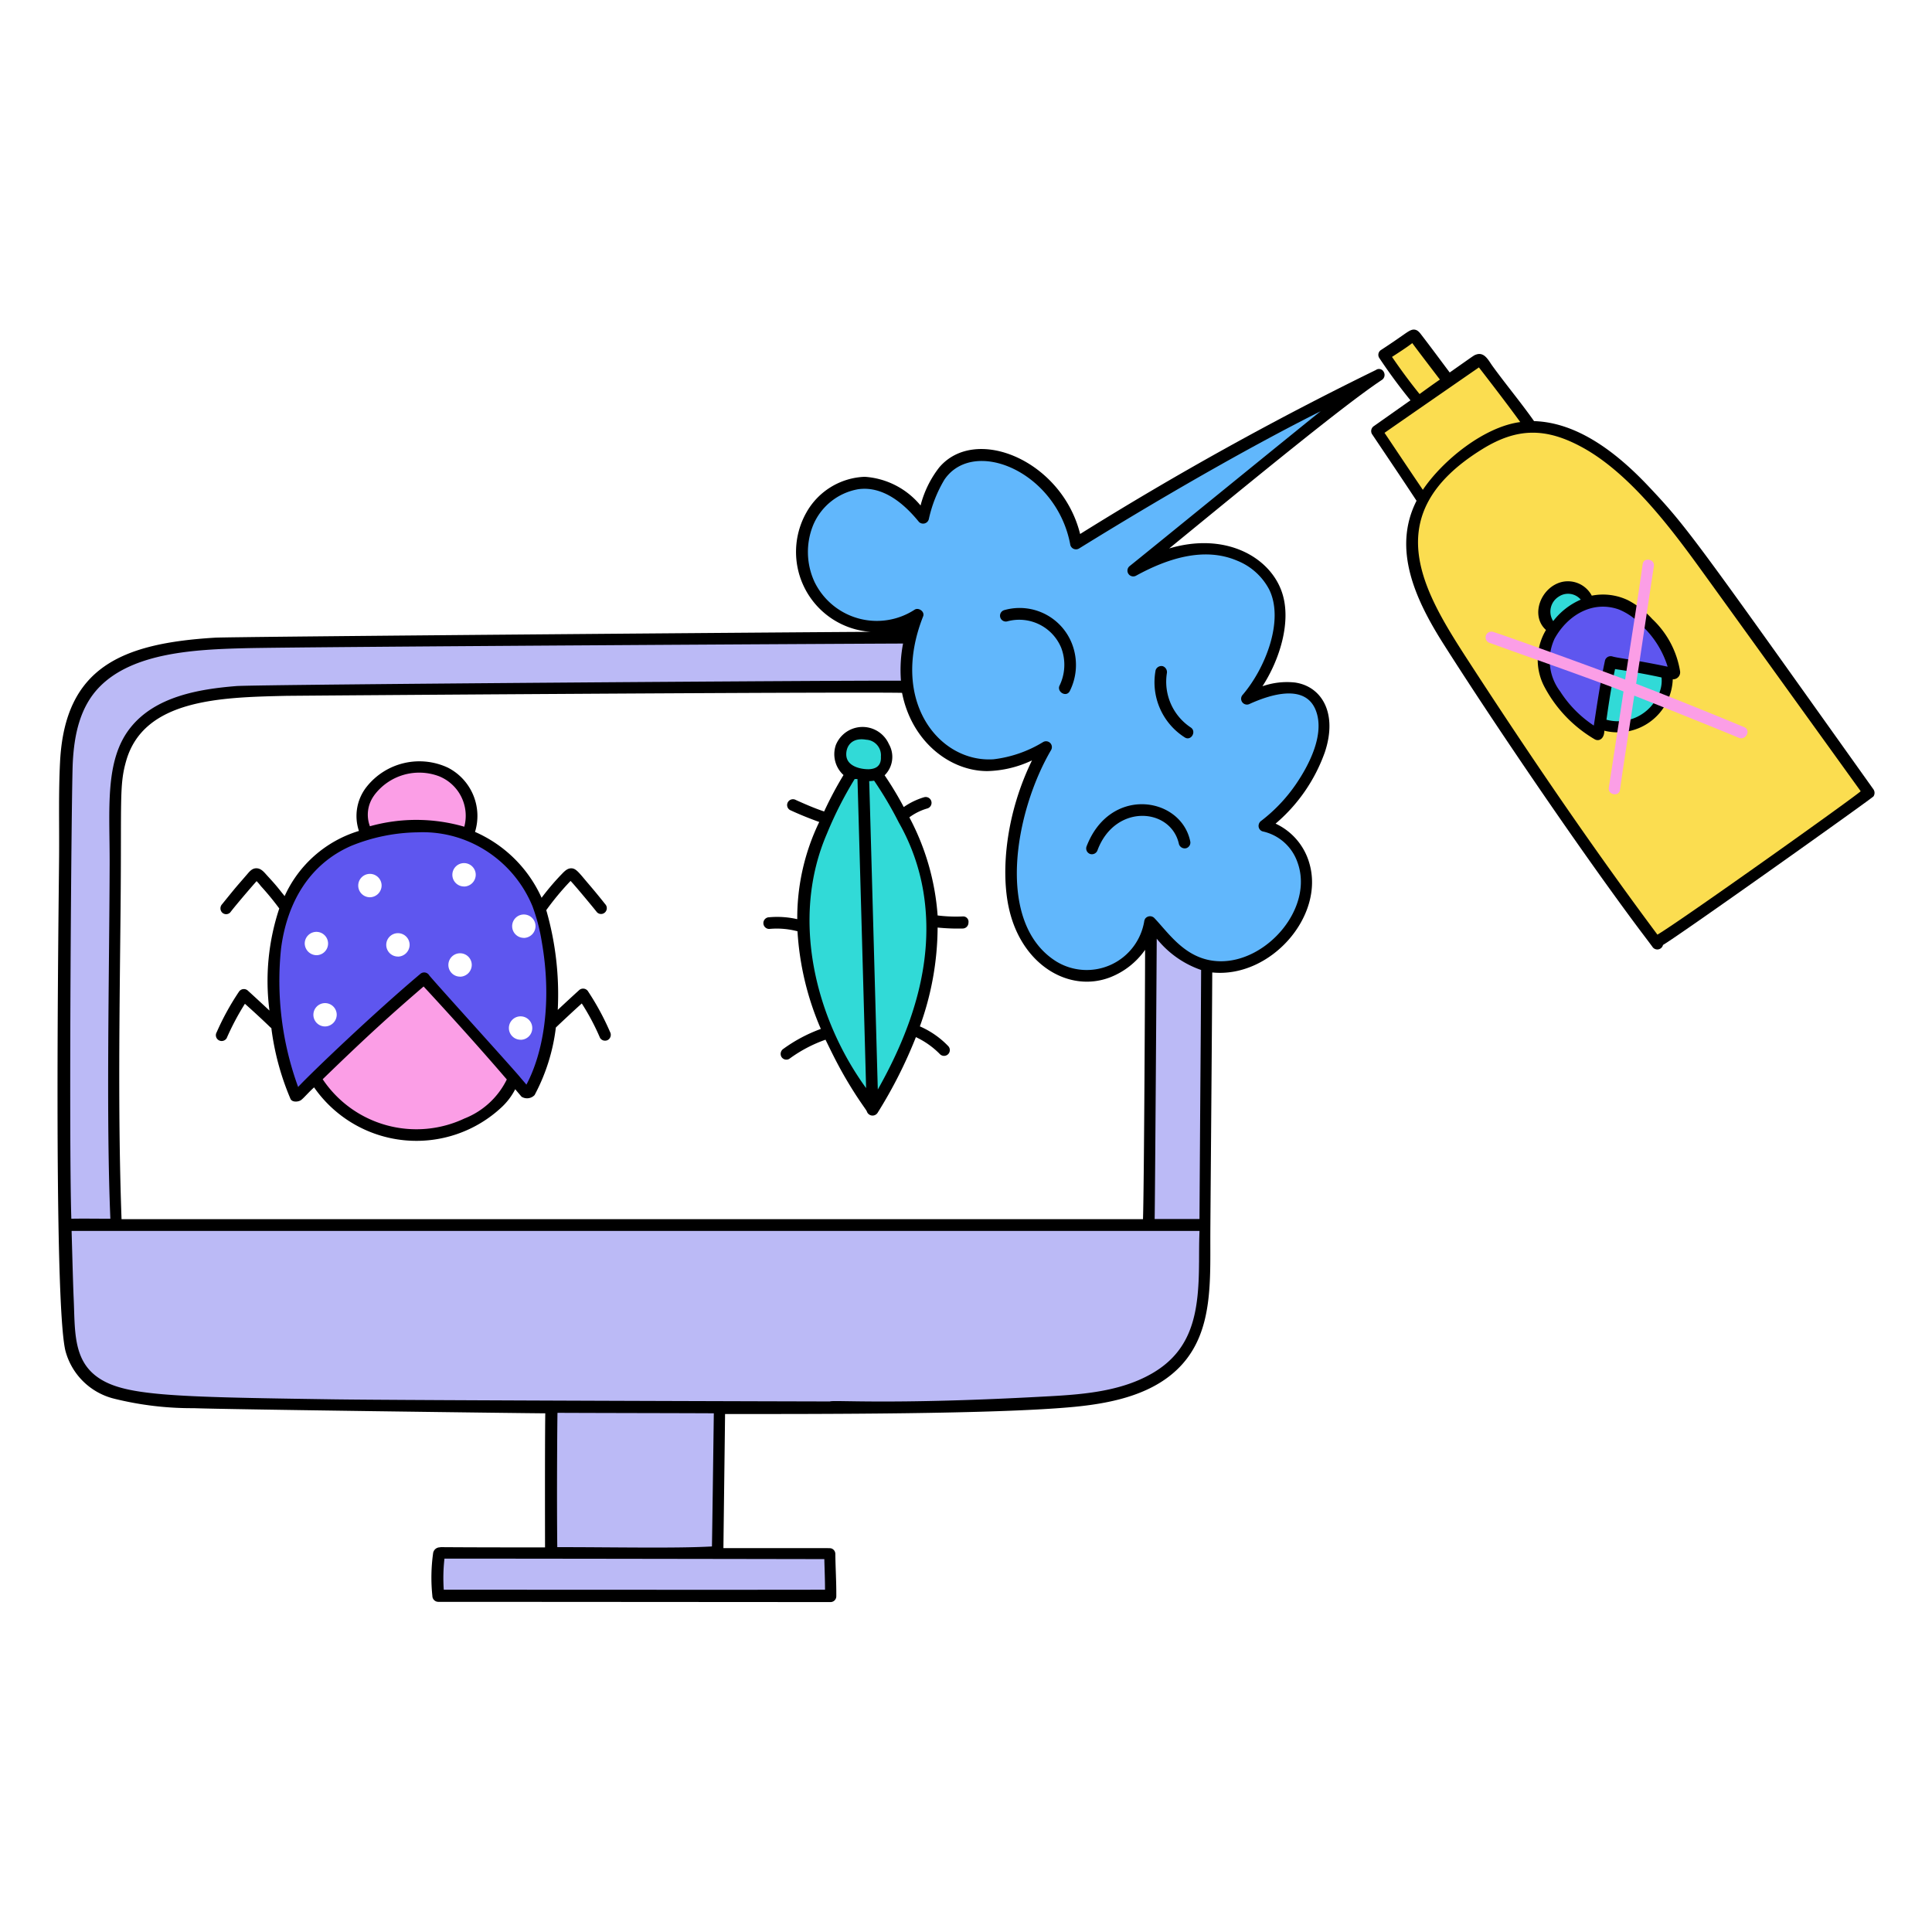 <svg xmlns="http://www.w3.org/2000/svg" viewBox="-0.5 -0.5 100 100" id="Fixing-Bugs--Streamline-Dhaka.svg" height="100" width="100"><desc>Fixing Bugs Streamline Illustration: https://streamlinehq.com</desc><g><path d="M61.755 37.127a5.261 5.261 0 0 0 -0.495 -2.407c-0.787 -1.366 -2.527 -1.68 -4.063 -1.814 -8.112 -0.708 -43.498 -0.297 -46.555 -0.109 -2.539 0.156 -5.458 0.578 -6.831 2.806 -0.851 1.377 -0.891 3.108 -0.897 4.739 -0.039 8.96 -0.294 18.428 0.109 27.377a5.259 5.259 0 0 0 0.495 2.406c0.787 1.366 2.527 1.683 4.063 1.814 2.818 0.243 11.56 0.339 20.472 0.375q-0.055 3.773 -0.012 7.545c-6.226 0 -5.715 -0.032 -5.804 0.012a9.572 9.572 0 0 0 -0.037 2.201c8.985 0 13.58 0.05 20.303 0 0.012 -0.774 -0.05 -1.331 -0.05 -2.189 -0.036 0 -3.337 -0.012 -7.267 -0.012 0.471 -0.012 0.955 -0.037 1.463 -0.061 0.036 -2.382 0.06 -5.042 0.099 -7.485 8.792 0 18.049 -0.006 9.081 -0.006q4.154 -0.036 8.308 -0.284c2.54 -0.151 5.458 -0.578 6.831 -2.806 0.849 -1.377 0.888 -3.108 0.895 -4.74 0.04 -8.947 0.295 -18.414 -0.108 -27.363Zm-2.781 24.668c0 0.362 0 0.725 -0.024 1.1H5.502c-0.266 -7.014 -0.03 -14.355 -0.024 -21.319 0 -1.367 0.038 -2.817 0.81 -3.966 1.248 -1.86 3.894 -2.219 6.203 -2.346 3.267 -0.18 35.013 -0.486 42.25 0.099 1.39 0.112 2.97 0.379 3.676 1.512a4.109 4.109 0 0 1 0.446 2.007c0.393 7.494 0.117 15.415 0.111 22.913Z" fill="#bbbaf6" stroke-width="1"></path><g><path d="M25.599 53.524c-0.352 -1.366 -1.318 -2.188 -2.503 -2.963a3.878 3.878 0 0 0 -3.613 -0.544l-3.942 4.837a6.252 6.252 0 0 0 4.207 3.267c2.632 0.567 5.219 -0.807 6.07 -2.237 0.516 -0.873 0.034 -1.38 -0.219 -2.36Z" fill="#fb9ee6" stroke-width="1"></path><path d="M20.196 42.278a9.03 9.03 0 0 1 3.507 0.387 2.493 2.493 0 0 0 -0.907 -3.023 3.119 3.119 0 0 0 -4.415 1.294 1.976 1.976 0 0 0 0.072 1.693 17.375 17.375 0 0 1 1.743 -0.351Z" fill="#fb9ee6" stroke-width="1"></path></g><path d="M27.788 47.986a10.13 10.13 0 0 0 -0.423 -1.608 6.466 6.466 0 0 0 -5.381 -4.075 9.098 9.098 0 0 0 -1.741 0.037 7.849 7.849 0 0 0 -4.003 1.427c-2.347 1.813 -2.79 4.979 -2.515 7.932a14.759 14.759 0 0 0 1.064 4.51l0.109 -0.024c2.153 -2.104 4.257 -4.136 6.566 -6.071 0.247 0.368 1.576 1.633 5.247 5.913l0.194 -0.024c1.307 -2.395 1.413 -5.322 0.884 -8.017Zm-12.515 0.35a0.604 0.604 0 1 1 0.604 0.605 0.618 0.618 0 0 1 -0.604 -0.605Zm1.052 4.293A0.604 0.604 0 1 1 16.929 52.024a0.614 0.614 0 0 1 -0.604 0.605Zm2.322 -6.687a0.605 0.605 0 1 1 0.605 -0.604 0.614 0.614 0 0 1 -0.605 0.604Zm1.451 3.069a0.605 0.605 0 1 1 0.604 -0.6 0.615 0.615 0 0 1 -0.605 0.603Zm3.217 1.04A0.605 0.605 0 1 1 23.918 49.451a0.615 0.615 0 0 1 -0.604 0.603Zm0.205 -4.667a0.605 0.605 0 1 1 0.604 -0.605 0.614 0.614 0 0 1 -0.605 0.608Zm2.926 7.932a0.605 0.605 0 1 1 0.604 -0.605 0.602 0.602 0 0 1 -0.605 0.608Zm0.169 -5.272a0.605 0.605 0 1 1 0.604 -0.604 0.615 0.615 0 0 1 -0.605 0.607Z" fill="#5e56ef" stroke-width="1"></path><path d="M46.93 43.234a23.125 23.125 0 0 0 -2.056 -3.7c0.904 -0.361 0.544 -1.693 -0.29 -2.029a1.212 1.212 0 0 0 -1.318 0.29 1.138 1.138 0 0 0 0.302 1.73 23.198 23.198 0 0 0 -1.862 3.785 11.93 11.93 0 0 0 -0.205 7.037c0.757 2.952 2.138 4.876 3.156 6.566a20.938 20.938 0 0 0 2.805 -6.687 11.913 11.913 0 0 0 -0.532 -6.991Z" fill="#31dad7" stroke-width="1"></path><path d="M67.414 35.507c-0.915 -0.766 -2.285 -0.314 -3.373 0.169 1.197 -1.417 2.188 -3.808 1.534 -5.55 -0.499 -1.334 -1.947 -2.128 -3.362 -2.213a7.707 7.707 0 0 0 -4.051 1.125c2.733 -2.178 9.795 -8.187 12.697 -10.134a167.625 167.625 0 0 0 -15.659 8.707 5.751 5.751 0 0 0 -3.18 -4.184c-0.99 -0.462 -2.235 -0.602 -3.156 0 -0.93 0.607 -1.282 1.778 -1.572 2.854 -0.713 -0.883 -1.644 -1.683 -2.769 -1.79a3.28 3.28 0 0 0 -3.084 1.814A3.851 3.851 0 0 0 46.99 31.286a6.841 6.841 0 0 0 -0.254 4.837 4.43 4.43 0 0 0 3.628 2.963 5.899 5.899 0 0 0 3.277 -0.943 13.563 13.563 0 0 0 -1.778 5.742 7.623 7.623 0 0 0 0.508 3.7 4.077 4.077 0 0 0 2.745 2.382 3.397 3.397 0 0 0 3.906 -2.745c0.726 0.871 1.501 1.774 2.564 2.152 2.618 0.933 5.812 -1.802 5.526 -4.607a2.837 2.837 0 0 0 -2.178 -2.515 8.873 8.873 0 0 0 2.745 -3.543c0.449 -1.05 0.61 -2.47 -0.265 -3.203Z" fill="#61b7fc" stroke-width="1"></path><g><path d="M74.38 19.098c-1.705 -2.273 -1.648 -2.218 -1.705 -2.237 -0.024 0 -1.04 0.677 -1.534 1.004a25.773 25.773 0 0 0 1.753 2.358Z" fill="#fbdd50" stroke-width="1"></path><path d="M90.547 32.738c-2.839 -3.901 -7.098 -11.137 -11.814 -11.137 -0.786 -1.138 -1.732 -2.277 -2.515 -3.362 -0.076 -0.106 -0.135 -0.177 -0.375 -0.012 -1.709 1.174 -3.398 2.406 -5.091 3.603 0.762 1.149 1.62 2.407 2.406 3.592 -1.354 2.467 -0.081 5.101 1.403 7.413 2.821 4.398 6.953 10.532 10.701 15.514L96.194 40.491q-2.829 -3.865 -5.647 -7.753Z" fill="#fbdd50" stroke-width="1"></path></g><path d="M82.107 36.861a2.614 2.614 0 0 0 3.663 -1.753 1.49 1.49 0 0 0 -0.641 -1.608 2.214 2.214 0 0 0 -3.192 0.327Z" fill="#31dad7" stroke-width="1"></path><path d="M86.157 34.382c-2.44 -0.527 -2.982 -0.526 -3.289 -0.629 -0.266 1.245 -0.46 2.467 -0.629 3.724l-0.036 0.036a6.431 6.431 0 0 1 -2.551 -2.745c-0.537 -1.293 -0.224 -2.352 0.786 -3.313a2.761 2.761 0 0 1 3.978 -0.061 5.209 5.209 0 0 1 1.778 2.926Z" fill="#5e56ef" stroke-width="1"></path><path d="M79.918 32.026a0.961 0.961 0 0 1 -0.411 -1.27 1.323 1.323 0 0 1 1.089 -0.846 1.06 1.06 0 0 1 1.089 0.774 3.84 3.84 0 0 0 -1.767 1.342Z" fill="#31dad7" stroke-width="1"></path><path d="M85.033 31.553a4.574 4.574 0 0 0 -1.257 -0.98 2.995 2.995 0 0 0 -1.886 -0.242 1.398 1.398 0 0 0 -1.524 -0.714c-1.101 0.245 -1.688 1.732 -0.846 2.491a2.995 2.995 0 0 0 -0.05 2.999 6.869 6.869 0 0 0 2.574 2.66c0.222 0.123 0.495 -0.028 0.495 -0.446a2.855 2.855 0 0 0 3.543 -2.661 0.363 0.363 0 0 0 0.375 -0.435 4.755 4.755 0 0 0 -1.424 -2.674Zm-4.851 -1.173a0.862 0.862 0 0 1 1.138 0.157 3.613 3.613 0 0 0 -1.427 1.112 0.911 0.911 0 0 1 0.291 -1.27Zm5.151 5.091a2.284 2.284 0 0 1 -2.684 1.282c0.044 -0.272 0.181 -1.374 0.446 -2.623 0.094 0.017 1.203 0.172 2.406 0.436a1.655 1.655 0 0 1 -0.165 0.906Zm-2.382 -1.995a0.304 0.304 0 0 0 -0.375 0.206c-0.25 1.161 -0.41 2.267 -0.58 3.373a5.967 5.967 0 0 1 -1.741 -1.765 2.652 2.652 0 0 1 -0.29 -2.733c0.665 -1.206 1.954 -1.995 3.325 -1.512a3.207 3.207 0 0 1 1.124 0.774 4.879 4.879 0 0 1 1.403 2.189c-1.726 -0.364 -2.601 -0.446 -2.864 -0.532Z" fill="#000000" stroke-width="1"></path><path d="M96.46 40.343c-9.249 -12.98 -9.626 -13.549 -11.633 -15.672 -1.584 -1.678 -3.627 -3.304 -5.925 -3.374 -0.69 -0.979 -1.455 -1.892 -2.152 -2.854 -0.203 -0.28 -0.411 -0.736 -0.835 -0.594 -0.145 0.05 -0.07 0.015 -1.379 0.931 -0.472 -0.629 -0.948 -1.275 -1.427 -1.898 -0.131 -0.171 -0.254 -0.363 -0.508 -0.314 -0.229 0.057 -0.405 0.256 -1.608 1.04a0.297 0.297 0 0 0 -0.108 0.411c0.507 0.762 1.04 1.487 1.62 2.201l-1.886 1.33a0.31 0.31 0 0 0 -0.109 0.411c0.771 1.151 1.548 2.298 2.31 3.459 -1.269 2.495 -0.066 5.111 1.403 7.425 2.518 3.969 6.836 10.327 9.927 14.489 0.288 0.389 0.583 0.772 0.871 1.161a0.303 0.303 0 0 0 0.556 -0.085c0.8 -0.458 10.827 -7.588 10.895 -7.691a0.326 0.326 0 0 0 -0.012 -0.376Zm-24.91 -22.37c0.904 -0.581 0.941 -0.639 1.052 -0.713 0.024 0.05 1.394 1.844 1.427 1.886 -0.35 0.242 -0.701 0.495 -1.052 0.75 -0.509 -0.629 -0.98 -1.27 -1.427 -1.923Zm-0.387 3.93c1.093 -0.763 4.885 -3.386 4.885 -3.386s1.363 1.75 2.14 2.829c-1.885 0.247 -4.025 1.995 -5.042 3.507 -0.665 -0.979 -1.318 -1.959 -1.983 -2.95ZM85.288 47.877c-2.687 -3.603 -5.848 -8.104 -9.686 -14.015 -2.36 -3.635 -4.95 -7.683 0.634 -11.123 1.777 -1.094 3.26 -1.122 5.158 -0.087 2.376 1.295 4.461 4.01 6.034 6.179 1.211 1.668 8.102 11.236 8.38 11.621 -0.067 0.13 -9.339 6.734 -10.52 7.425Z" fill="#000000" stroke-width="1"></path><path d="M71.018 19.17a0.309 0.309 0 0 0 0.109 -0.411 0.274 0.274 0 0 0 -0.411 -0.108 169.048 169.048 0 0 0 -15.309 8.489c-0.941 -3.794 -5.406 -5.667 -7.292 -3.447a5.384 5.384 0 0 0 -0.967 1.971 4.094 4.094 0 0 0 -2.89 -1.485A3.619 3.619 0 0 0 41.233 26.037a4.147 4.147 0 0 0 3.338 6.167c-1.342 0 -33 0.247 -33.943 0.302 -4.844 0.293 -7.767 1.545 -8.019 6.421 -0.084 1.633 -0.037 3.265 -0.05 4.897 -0.017 2.381 -0.307 22.942 0.326 25.588a3.468 3.468 0 0 0 2.552 2.491 16.681 16.681 0 0 0 4.099 0.484c1.415 0.061 17.449 0.266 18.187 0.266 -0.024 1.826 -0.012 6.457 -0.012 6.941 -6.114 0 -5.452 -0.03 -5.396 0a0.352 0.352 0 0 0 -0.399 0.314 9.059 9.059 0 0 0 -0.036 2.201 0.308 0.308 0 0 0 0.302 0.302c2.963 0 18.9 0.012 20.303 0.012a0.3 0.3 0 0 0 0.302 -0.302c0.006 -0.726 -0.042 -1.451 -0.05 -2.188a0.303 0.303 0 0 0 -0.218 -0.291c-0.151 -0.016 0.306 -0.012 -5.575 -0.012 0.024 -2.092 0.085 -6.723 0.085 -6.941 4.72 0 14.11 0.017 18.117 -0.375 2.008 -0.198 4.158 -0.67 5.526 -2.178 1.633 -1.797 1.463 -4.371 1.475 -6.831 0.007 -1.39 0.085 -10.363 0.099 -13.471 3 0.305 5.82 -2.892 5.031 -5.635a3.236 3.236 0 0 0 -1.753 -2.068 8.642 8.642 0 0 0 2.551 -3.7c0.676 -2.036 -0.176 -3.407 -1.548 -3.604a3.83 3.83 0 0 0 -1.683 0.194c0.874 -1.34 1.546 -3.381 0.99 -4.921 -0.646 -1.797 -2.932 -3.069 -5.816 -2.213 4.138 -3.384 9.042 -7.422 10.998 -8.716ZM3.267 38.965c0.073 -1.415 0.364 -2.865 1.379 -3.906 1.74 -1.788 4.957 -1.941 7.495 -2.007 2.867 -0.075 32.856 -0.242 34.101 -0.242a7.294 7.294 0 0 0 -0.109 1.923c-1.971 -0.024 -33.363 0.194 -34.402 0.278 -1.935 0.157 -4.192 0.536 -5.478 2.152C4.901 38.858 5.185 41.382 5.175 44.225c-0.019 5.96 -0.184 13.059 0.037 18.356 -0.677 0 -1.354 -0.012 -2.02 0 -0.136 -4.221 0.005 -22.328 0.075 -23.616Zm48.429 7.425c0.611 3.042 3.138 4.531 5.284 3.688a3.974 3.974 0 0 0 1.79 -1.415c0 1.1 -0.05 12.213 -0.109 13.942H5.791c-0.194 -5.357 -0.102 -10.726 -0.05 -16.095 0.056 -5.652 -0.074 -6.358 0.29 -7.63 0.916 -3.197 4.906 -3.284 8.235 -3.362 0.483 -0.011 28.85 -0.216 31.924 -0.157 0.495 2.524 2.475 4.044 4.402 4.051A5.692 5.692 0 0 0 52.916 38.858c-1.322 2.708 -1.611 5.594 -1.221 7.532Zm-9.529 33.808c0.012 0.52 0.036 1.052 0.036 1.584 -2.333 0.012 -18.041 0 -19.734 0a8.91 8.91 0 0 1 0.036 -1.608c6.374 0.001 19.604 0.025 19.66 0.025Zm-13.81 -7.57c2.697 0.012 5.396 0.012 8.09 0.024 -0.024 1.789 -0.085 6.386 -0.097 6.892 -1.845 0.105 -4.974 0.036 -8.005 0.036 -0.031 -2.507 -0.001 -6.616 0.011 -6.952ZM61.562 64.845c-0.013 2.478 -0.279 4.498 -2.43 5.742 -1.8 1.042 -4.014 1.114 -6.046 1.222 -7.602 0.402 -10.454 0.142 -10.629 0.23 -0.411 0 -22.02 -0.055 -25.696 -0.109 -8.477 -0.124 -10.904 -0.175 -12.262 -1.185 -1.223 -0.911 -1.113 -2.43 -1.185 -4.015 -0.037 -0.822 -0.097 -3.168 -0.108 -3.518h58.381c-0.024 0.532 -0.021 1.089 -0.024 1.634Zm0.024 -2.249h-2.322c0.018 -0.473 0.108 -14.2 0.108 -14.511a5.054 5.054 0 0 0 2.298 1.621c-0.026 5.004 -0.025 3.348 -0.085 12.888Zm-3.64 -33.774a0.3 0.3 0 0 0 0.363 0.472c1.561 -0.856 3.485 -1.517 5.224 -0.774a3.217 3.217 0 0 1 1.657 1.487c0.792 1.596 -0.194 4.082 -1.367 5.454a0.301 0.301 0 0 0 0.363 0.471c1.025 -0.465 2.9 -1.089 3.434 0.375 0.439 1.2 -0.33 2.744 -1.052 3.797a8.294 8.294 0 0 1 -1.778 1.875 0.325 0.325 0 0 0 -0.145 0.302 0.294 0.294 0 0 0 0.218 0.254 2.46 2.46 0 0 1 1.789 1.584c0.874 2.352 -1.562 5.181 -4.013 5.135 -1.727 -0.033 -2.604 -1.41 -3.399 -2.245a0.314 0.314 0 0 0 -0.472 0.05c-0.012 0.024 -0.024 0.06 -0.036 0.085a3.019 3.019 0 0 1 -4.547 2.128c-3.185 -1.977 -2.172 -7.729 -0.278 -10.955a0.302 0.302 0 0 0 -0.411 -0.411 6.355 6.355 0 0 1 -2.574 0.895c-2.794 0.182 -5.385 -2.99 -3.64 -7.401 0.096 -0.242 -0.24 -0.48 -0.446 -0.339a3.587 3.587 0 0 1 -5.176 -1.439 3.69 3.69 0 0 1 -0.072 -2.938 3.106 3.106 0 0 1 2.333 -1.862c1.294 -0.182 2.387 0.758 3.144 1.693a0.306 0.306 0 0 0 0.508 -0.133 6.812 6.812 0 0 1 0.81 -2.056c1.519 -2.223 5.828 -0.406 6.518 3.386a0.305 0.305 0 0 0 0.446 0.181c5.212 -3.225 9.566 -5.636 12.515 -7.11 -0.666 0.517 -9.121 7.407 -9.917 8.038Z" fill="#000000" stroke-width="1"></path><path d="M51.477 31.081a0.301 0.301 0 0 0 0.157 0.581 2.351 2.351 0 0 1 2.793 1.366 2.469 2.469 0 0 1 -0.097 1.983c-0.114 0.322 0.373 0.594 0.544 0.254a3.014 3.014 0 0 0 0.194 -2.201 2.907 2.907 0 0 0 -3.592 -1.983Z" fill="#000000" stroke-width="1"></path><path d="M55.733 43.331a0.304 0.304 0 0 0 0.206 0.375 0.31 0.31 0 0 0 0.375 -0.218c0.921 -2.412 3.798 -2.178 4.207 -0.302a0.313 0.313 0 0 0 0.375 0.217 0.304 0.304 0 0 0 0.206 -0.375c-0.495 -2.303 -4.17 -2.866 -5.369 0.302Z" fill="#000000" stroke-width="1"></path><path d="M60.824 37.669c0.326 0.206 0.628 -0.313 0.302 -0.52A2.841 2.841 0 0 1 59.895 34.358a0.327 0.327 0 0 0 -0.205 -0.375 0.314 0.314 0 0 0 -0.375 0.206 3.378 3.378 0 0 0 1.51 3.48Z" fill="#000000" stroke-width="1"></path><path d="M49.349 46.934a7.679 7.679 0 0 1 -1.318 -0.05 12.734 12.734 0 0 0 -1.463 -5.079 2.934 2.934 0 0 1 0.931 -0.46 0.302 0.302 0 0 0 -0.169 -0.58 3.681 3.681 0 0 0 -1.052 0.508 17.414 17.414 0 0 0 -0.99 -1.644 1.337 1.337 0 0 0 0.218 -1.621 1.49 1.49 0 0 0 -2.745 0.06 1.459 1.459 0 0 0 0.399 1.548 18.754 18.754 0 0 0 -1.003 1.886c-0.491 -0.163 -0.996 -0.384 -1.463 -0.594a0.303 0.303 0 0 0 -0.411 0.109 0.297 0.297 0 0 0 0.109 0.411c0.495 0.23 1.004 0.436 1.512 0.617a11.409 11.409 0 0 0 -1.138 5.031 4.665 4.665 0 0 0 -1.451 -0.099 0.302 0.302 0 0 0 0 0.605 4.184 4.184 0 0 1 1.463 0.121 14.941 14.941 0 0 0 1.209 5.054 7.876 7.876 0 0 0 -1.935 1.028 0.314 0.314 0 0 0 -0.109 0.411 0.297 0.297 0 0 0 0.411 0.109 7.231 7.231 0 0 1 1.874 -0.99c0.182 0.364 0.55 1.157 1.04 1.995 0.658 1.126 1.059 1.609 1.1 1.717a0.31 0.31 0 0 0 0.556 0.072 23.847 23.847 0 0 0 1.983 -3.918 4.288 4.288 0 0 1 1.245 0.883 0.297 0.297 0 1 0 0.423 -0.423 4.547 4.547 0 0 0 -1.463 -1.016 15.189 15.189 0 0 0 0.919 -5.115 10.369 10.369 0 0 0 1.294 0.05 0.301 0.301 0 0 0 0.302 -0.302 0.276 0.276 0 0 0 -0.278 -0.324Zm-7.038 -4.306a19.59 19.59 0 0 1 1.427 -2.806h0.145c0.06 2.008 0.423 14.983 0.446 15.998 -2.563 -3.525 -3.961 -8.718 -2.018 -13.191Zm2.104 -3.314c-0.299 0 -1.095 -0.115 -1.113 -0.747 -0.012 -0.442 0.285 -0.91 1.031 -0.78a0.806 0.806 0 0 1 0.762 0.876c0.026 0.456 -0.23 0.653 -0.68 0.653Zm0.52 16.579c-0.06 -2.043 -0.411 -14.994 -0.446 -15.962a1.763 1.763 0 0 0 0.254 -0.024A19.439 19.439 0 0 1 46.023 42.075a10.791 10.791 0 0 1 1.27 3.579c0.594 3.608 -0.576 7.082 -2.358 10.24Z" fill="#000000" stroke-width="1"></path><path d="M29.941 50.816a0.305 0.305 0 0 0 -0.472 -0.06c-0.374 0.34 -0.738 0.677 -1.1 1.016a15.736 15.736 0 0 0 -0.594 -5.163 14.124 14.124 0 0 1 1.257 -1.512c0.209 0.209 1.224 1.435 1.367 1.621a0.294 0.294 0 0 0 0.423 0 0.303 0.303 0 0 0 0 -0.423c-0.278 -0.351 -0.556 -0.69 -0.846 -1.028 -0.52 -0.607 -0.664 -0.844 -0.943 -0.822 -0.217 0.017 -0.375 0.218 -0.52 0.363a12.856 12.856 0 0 0 -0.98 1.161 6.754 6.754 0 0 0 -3.446 -3.41 2.808 2.808 0 0 0 -1.403 -3.325 3.486 3.486 0 0 0 -4.207 0.99 2.438 2.438 0 0 0 -0.399 2.285 6.194 6.194 0 0 0 -3.845 3.373c-0.373 -0.458 -0.389 -0.504 -0.895 -1.052 -0.145 -0.157 -0.302 -0.375 -0.544 -0.387 -0.23 -0.012 -0.362 0.146 -0.495 0.302 -0.637 0.742 -0.409 0.453 -1.306 1.56a0.314 0.314 0 0 0 0 0.423 0.294 0.294 0 0 0 0.423 0c0.331 -0.434 1.303 -1.557 1.366 -1.62a2.242 2.242 0 0 1 0.218 0.254 14.065 14.065 0 0 1 0.955 1.161 11.884 11.884 0 0 0 -0.508 5.284c-0.363 -0.339 -0.739 -0.688 -1.113 -1.028a0.305 0.305 0 0 0 -0.471 0.06 13.446 13.446 0 0 0 -1.149 2.092 0.3 0.3 0 1 0 0.52 0.302 13.292 13.292 0 0 1 0.943 -1.778c0.446 0.399 0.889 0.804 1.318 1.221 0.012 0.012 0.037 0.024 0.05 0.036a13.643 13.643 0 0 0 0.99 3.663c0.092 0.205 0.455 0.162 0.581 0.037 0.125 -0.099 0.378 -0.396 0.641 -0.629a6.455 6.455 0 0 0 9.746 0.99 3.389 3.389 0 0 0 0.665 -0.895c0.109 0.133 0.215 0.255 0.326 0.387a0.538 0.538 0 0 0 0.677 -0.085 9.912 9.912 0 0 0 1.1 -3.495c0.091 -0.09 0.864 -0.819 1.342 -1.246a12.078 12.078 0 0 1 0.943 1.778 0.303 0.303 0 0 0 0.411 0.109 0.308 0.308 0 0 0 0.109 -0.411 13.543 13.543 0 0 0 -1.136 -2.099Zm-11.077 -10.147a2.905 2.905 0 0 1 3.362 -0.99 2.205 2.205 0 0 1 1.306 2.612 8.913 8.913 0 0 0 -4.885 -0.024 1.688 1.688 0 0 1 0.218 -1.596Zm4.702 16.712a5.836 5.836 0 0 1 -7.364 -2.02c2.315 -2.247 3.553 -3.362 5.224 -4.801 0.023 0.027 2.251 2.416 4.306 4.813a4.119 4.119 0 0 1 -2.165 2.01Zm3.18 -1.741c-0.108 -0.133 -0.23 -0.266 -0.339 -0.399 -0.346 -0.426 -4.554 -5.063 -4.692 -5.26a0.304 0.304 0 0 0 -0.472 -0.061c-2.37 1.995 -5.621 5.099 -6.312 5.841a16.033 16.033 0 0 1 -0.883 -7.171c0.309 -2.37 1.463 -4.363 3.628 -5.308a9.448 9.448 0 0 1 3.446 -0.701 6.07 6.07 0 0 1 3.011 0.653 6.224 6.224 0 0 1 2.926 3.168 9.64 9.64 0 0 1 0.484 1.85c0.553 3.163 0.057 5.79 -0.797 7.391Z" fill="#000000" stroke-width="1"></path><path d="M89.785 37.139c-1.852 -0.77 -3.724 -1.524 -5.599 -2.249 0.182 -1.173 0.785 -5.236 0.919 -6.082 0.06 -0.375 -0.528 -0.483 -0.581 -0.109 -0.28 1.998 -0.604 3.978 -0.907 5.974 -1.294 -0.495 -5.824 -2.141 -6.796 -2.455a0.31 0.31 0 0 0 -0.399 0.145 0.302 0.302 0 0 0 0.145 0.399c2.319 0.842 4.655 1.644 6.965 2.527 -0.121 0.81 -0.627 4.136 -0.762 4.982 -0.059 0.375 0.528 0.483 0.581 0.109 0.226 -1.623 0.495 -3.253 0.738 -4.873 0.871 0.339 4.486 1.79 5.429 2.189 0.363 0.122 0.617 -0.41 0.266 -0.556Z" fill="#fb9ee6" stroke-width="1"></path></g></svg>